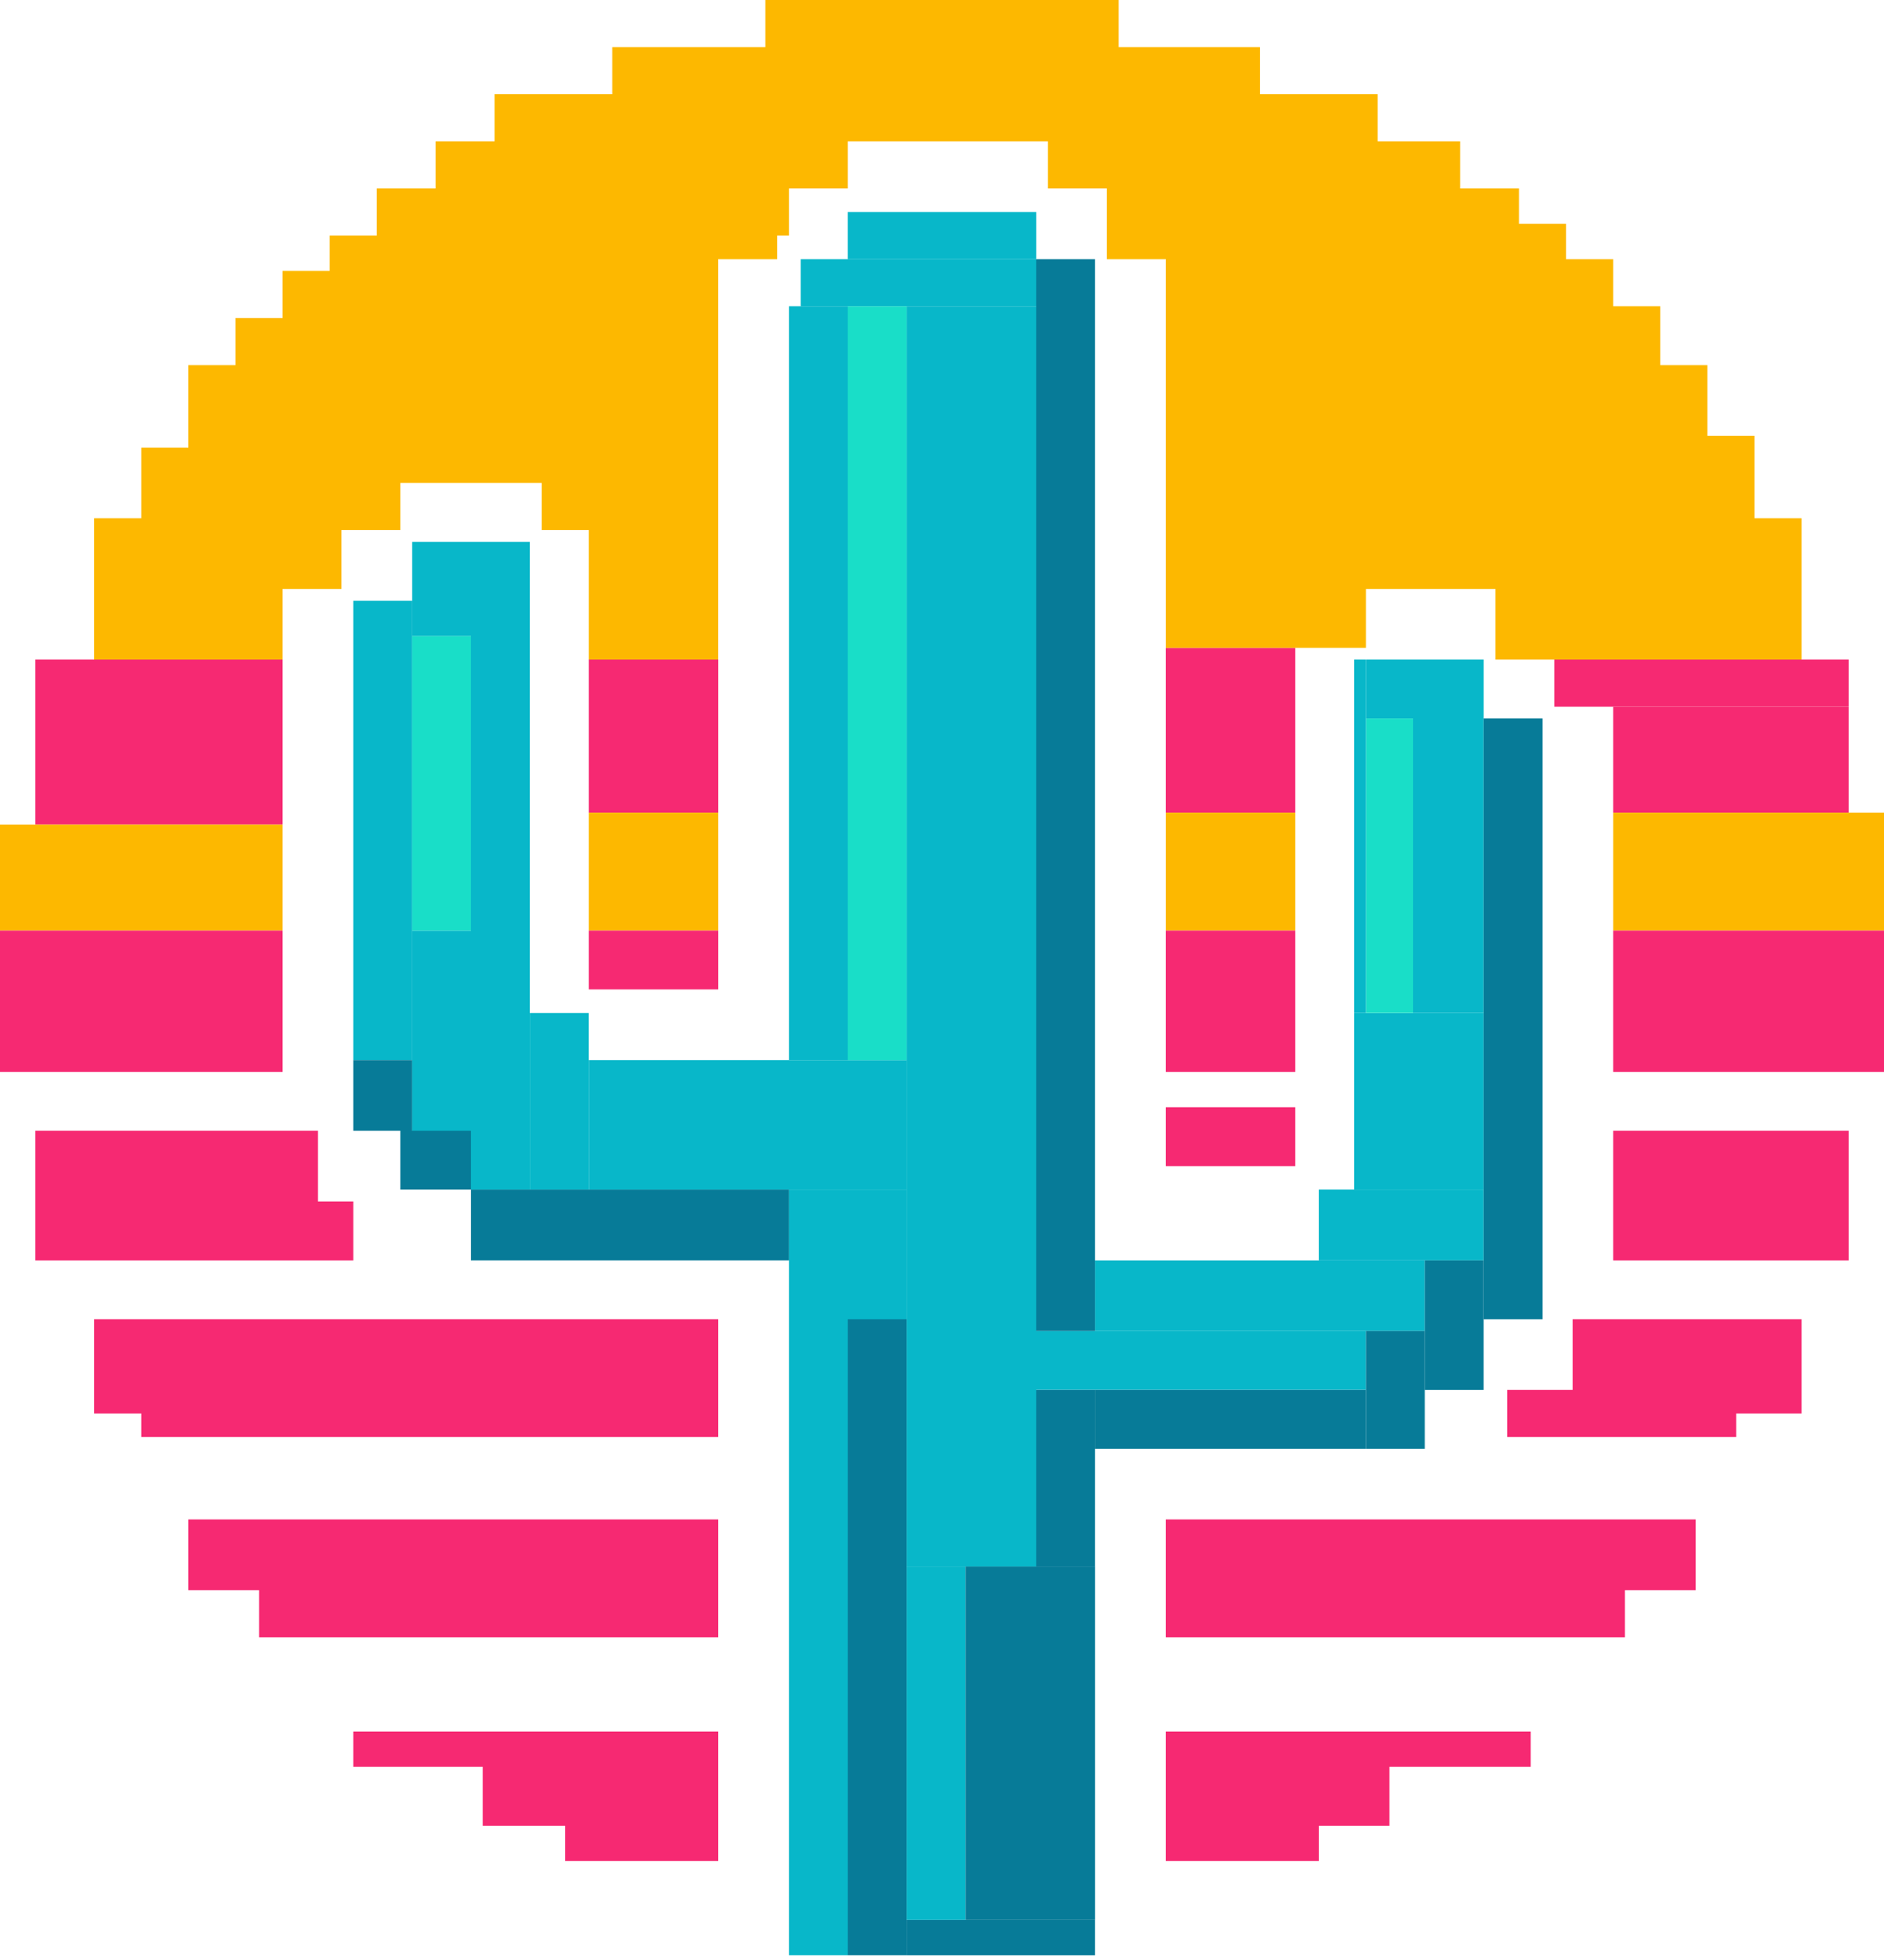 <svg width="50" height="52" viewBox="0 0 50 52" fill="none" xmlns="http://www.w3.org/2000/svg">
<rect x="15.625" y="28.125" width="8.438" height="3.438" fill="#08B7C9"/>
<rect x="14.062" y="26.875" width="1.562" height="4.688" fill="#08B7C9"/>
<rect x="27.5" y="35.312" width="8.75" height="1.562" fill="#08B7C9"/>
<rect x="29.062" y="33.438" width="8.75" height="1.875" fill="#08B7C9"/>
<rect x="35" y="31.562" width="4.375" height="1.875" fill="#08B7C9"/>
<rect x="35.938" y="26.875" width="3.438" height="4.688" fill="#08B7C9"/>
<rect x="37.5" y="17.5" width="1.875" height="9.375" fill="#08B7C9"/>
<rect x="39.375" y="19.062" width="1.562" height="15.938" fill="#077B98"/>
<rect x="37.812" y="33.438" width="1.562" height="3.438" fill="#077B98"/>
<rect x="36.25" y="35.312" width="1.562" height="3.125" fill="#077B98"/>
<rect x="29.062" y="36.875" width="7.188" height="1.562" fill="#077B98"/>
<rect x="36.25" y="17.5" width="1.25" height="1.562" fill="#08B7C9"/>
<rect x="36.25" y="19.062" width="1.25" height="7.812" fill="#19DEC8"/>
<rect x="35.938" y="17.5" width="0.312" height="9.375" fill="#08B7C9"/>
<rect x="12.5" y="14.375" width="1.562" height="17.188" fill="#08B7C9"/>
<rect x="10.938" y="24.688" width="1.562" height="5.312" fill="#08B7C9"/>
<rect x="10.938" y="14.375" width="1.562" height="2.5" fill="#08B7C9"/>
<rect x="9.375" y="15.938" width="1.562" height="12.188" fill="#08B7C9"/>
<rect x="9.375" y="28.125" width="1.562" height="1.875" fill="#077B98"/>
<rect x="10.625" y="30" width="1.875" height="1.562" fill="#077B98"/>
<rect x="12.5" y="31.562" width="8.438" height="1.875" fill="#077B98"/>
<rect x="10.938" y="16.875" width="1.562" height="7.812" fill="#19DEC8"/>
<rect x="20.938" y="31.562" width="3.125" height="3.438" fill="#08B7C9"/>
<rect x="20.938" y="35" width="1.562" height="16.875" fill="#08B7C9"/>
<rect x="24.062" y="41.562" width="1.562" height="9.375" fill="#08B7C9"/>
<rect x="22.5" y="5.625" width="5" height="1.25" fill="#08B7C9"/>
<rect x="21.25" y="6.875" width="6.25" height="1.25" fill="#08B7C9"/>
<rect x="24.062" y="8.125" width="3.438" height="33.438" fill="#08B7C9"/>
<rect x="27.5" y="6.875" width="1.562" height="28.438" fill="#077B98"/>
<rect x="22.5" y="35" width="1.562" height="16.875" fill="#077B98"/>
<rect x="24.062" y="50.938" width="5" height="0.938" fill="#077B98"/>
<rect x="25.625" y="41.562" width="3.438" height="9.375" fill="#077B98"/>
<rect x="27.5" y="36.875" width="1.562" height="4.688" fill="#077B98"/>
<rect x="20.938" y="8.125" width="1.562" height="20" fill="#08B7C9"/>
<rect x="22.5" y="8.125" width="1.562" height="20" fill="#19DEC8"/>
<rect x="0.938" y="17.5" width="6.562" height="4.375" fill="#F62972"/>
<rect y="21.875" width="7.5" height="2.812" fill="#FDB800"/>
<rect y="24.688" width="7.5" height="3.75" fill="#F62972"/>
<path d="M9.375 33.438H0.938V30H8.438V31.875H9.375V33.438Z" fill="#F62972"/>
<path d="M19.062 43.438H6.875V42.188H5V40.312H19.062V43.438Z" fill="#F62972"/>
<path d="M19.062 49.375H15V48.438H12.812V46.875H9.375V45.938H19.062V49.375Z" fill="#F62972"/>
<path d="M19.062 38.125H3.75V37.5H2.5V35H19.062V38.125Z" fill="#F62972"/>
<rect x="15.625" y="17.5" width="3.438" height="4.062" fill="#F62972"/>
<rect x="15.625" y="21.562" width="3.438" height="3.125" fill="#FDB800"/>
<rect x="15.625" y="24.688" width="3.438" height="1.562" fill="#F62972"/>
<rect x="41.25" y="17.5" width="7.812" height="1.25" fill="#F62972"/>
<rect x="42.812" y="18.75" width="6.25" height="2.812" fill="#F62972"/>
<rect x="42.812" y="21.562" width="7.188" height="3.125" fill="#FDB800"/>
<rect x="42.812" y="24.688" width="7.188" height="3.75" fill="#F62972"/>
<rect x="42.812" y="30" width="6.25" height="3.438" fill="#F62972"/>
<path d="M43.125 43.438H30.938V40.312H45V42.188H43.125V43.438Z" fill="#F62972"/>
<path d="M35 49.375H30.938V45.938H40.625V46.875H36.875V48.438H35V49.375Z" fill="#F62972"/>
<path d="M46.076 38.125H40V36.875H41.736V35H47.812V37.5H46.076V38.125Z" fill="#F62972"/>
<rect x="30.938" y="17.188" width="3.438" height="4.375" fill="#F62972"/>
<rect x="30.938" y="21.562" width="3.438" height="3.125" fill="#FDB800"/>
<rect x="30.938" y="24.688" width="3.438" height="3.75" fill="#F62972"/>
<rect x="30.938" y="29.375" width="3.438" height="1.562" fill="#F62972"/>
<path d="M19.062 17.5H15.625V14.062H14.375V12.812H10.625V14.062H9.062V15.625H7.5V17.5H2.5V13.75H3.75V11.875H5V9.688H6.25V8.438H7.5V7.188H8.75V6.25H10V5H11.562V3.75H13.125V2.5H16.25V1.25H20.312V0H29.688V1.25H33.438V2.5H36.562V3.75H38.75V5H40.312V5.938H41.562V6.875H42.812V8.125H44.062V9.688H45.312V11.562H46.562V13.75H47.812V17.5H39.688V15.625H36.25V17.188H30.938V6.875H29.375V5H27.812V3.75H22.5V5H20.938V6.25H20.625V6.875H19.062V17.5Z" fill="#FDB800"/>
</svg>
